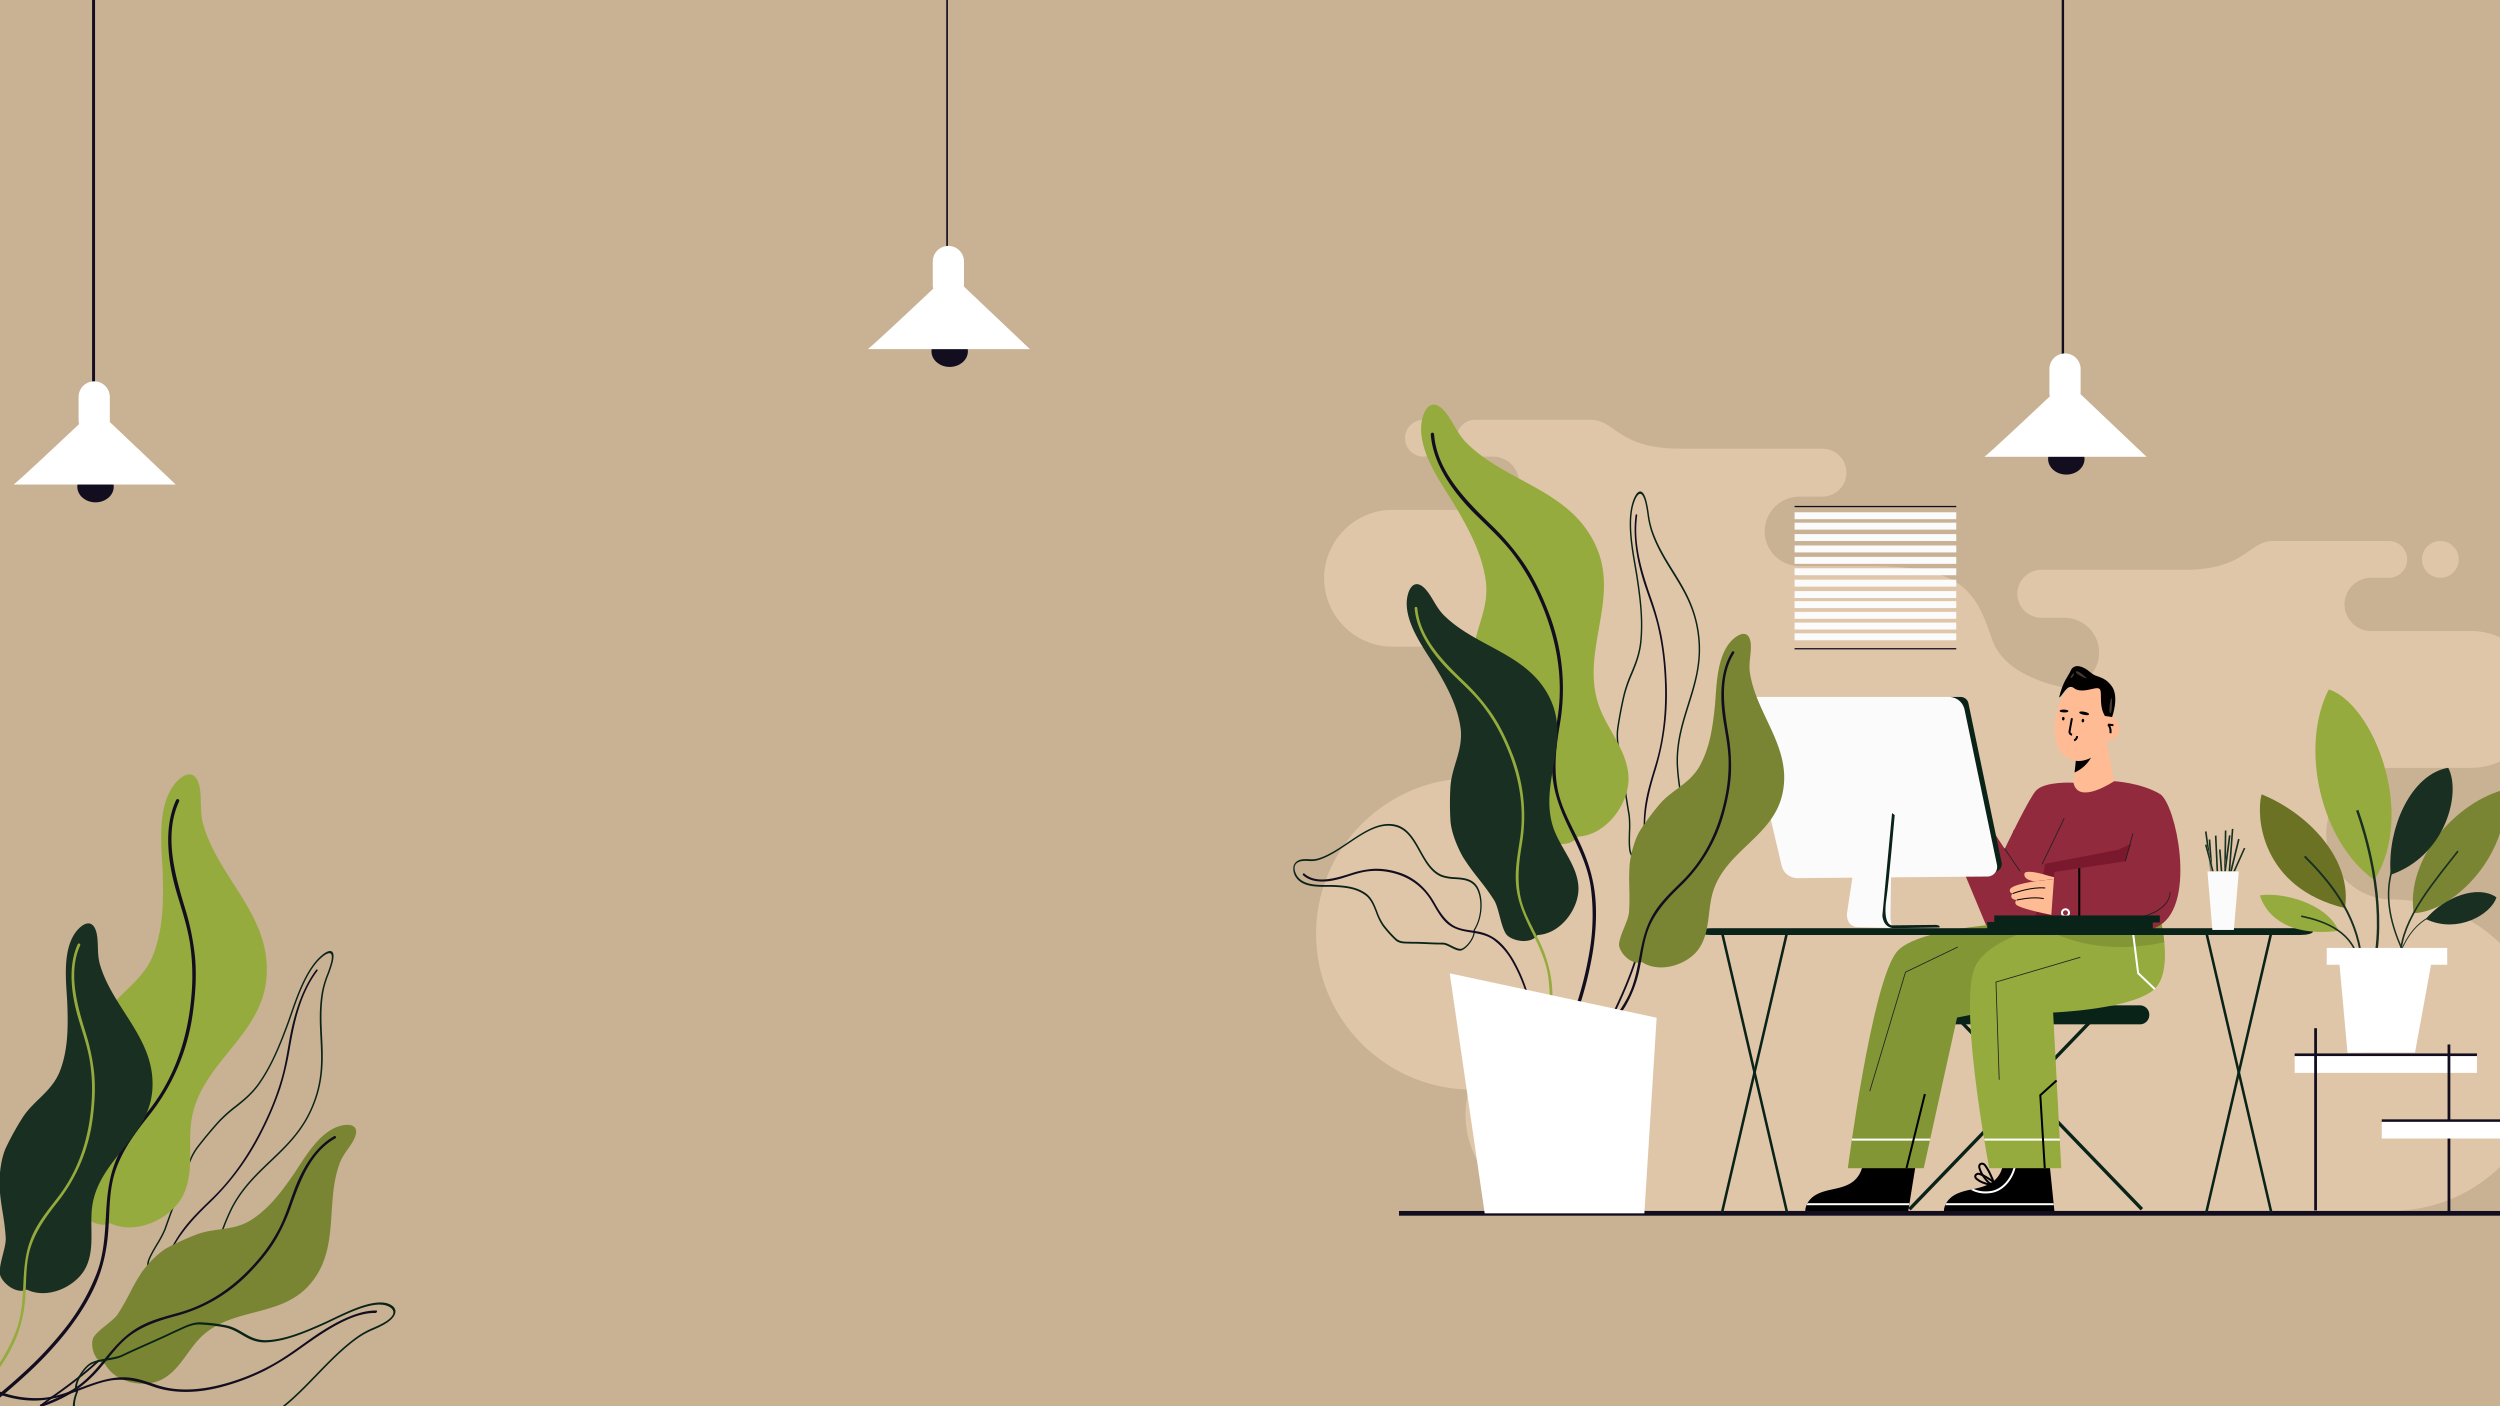 <svg id="Layer_1" data-name="Layer 1" xmlns="http://www.w3.org/2000/svg" xmlns:xlink="http://www.w3.org/1999/xlink" width="1920" height="1080" viewBox="0 0 1920 1080"><rect x="0" y="0" width="1920" height="1080" fill="#333333" stroke="none"/><defs><style>.cls-1{fill:none;}.cls-2{fill:#c9b193;}.cls-3{fill:#e0c6a9;fill-rule:evenodd;}.cls-4{fill:#0a2319;}.cls-5{fill:#ffbb94;}.cls-6{fill:#912a3c;}.cls-7{fill:#f4d06f;}.cls-8{clip-path:url(#clip-path);}.cls-9{fill:#fff;}.cls-10{fill:#839635;}.cls-11{fill:#7a182d;}.cls-12{fill:#5cb7a8;}.cls-13{clip-path:url(#clip-path-2);}.cls-14{fill:#95ab3d;}.cls-15{fill:gray;}.cls-16{fill:#231f20;}.cls-17{fill:#120e20;}.cls-18{fill:#798533;}.cls-19{fill:#182f21;}.cls-20{fill:#6b7224;}.cls-21{fill:#fbfbfb;}.cls-22{fill:#527872;}.cls-23{fill:#ff7543;}.cls-24{fill:#030000;}.cls-25{fill:#443b35;}.cls-26{fill:#082317;}</style><clipPath id="clip-path"><path class="cls-1" d="M1471.732,891.544l-6.309,39.261H1386.44c-.206-5.358,3.252-10.212,7.747-12.917s9.728-3.709,14.818-4.834,10.3-2.522,14.411-5.818a19.859,19.859,0,0,0,7.239-15.082"/></clipPath><clipPath id="clip-path-2"><path class="cls-1" d="M1573.827,891.544l4.033,39.261h-84.93c-.208-5.358,3.346-10.212,7.963-12.917s9.994-3.709,15.222-4.834,10.59-2.522,14.809-5.818a19.656,19.656,0,0,0,7.438-15.082"/></clipPath></defs><title>hero</title><polygon class="cls-2" points="1985.758 1116.719 -31.725 1116.378 -33.614 -15 1983.657 -14.884 1985.758 1116.719"/><path class="cls-3" d="M1274.745,782.211a38.8,38.8,0,0,0,38.69-38.689h0a38.8,38.8,0,0,0-38.69-38.688h-4.6a40.342,40.342,0,0,1-40.224-40.223h0a40.345,40.345,0,0,1,40.224-40.225h89.419s65.394-3.012,77.984-40.378,22.746-56.156,94.64-56.156h53.243a26.77,26.77,0,0,0,26.691-26.692h0a26.772,26.772,0,0,0-26.691-26.693h-17.69a18.475,18.475,0,0,1-18.421-18.419h0a18.475,18.475,0,0,1,18.421-18.421h109.739c47.325,0,49.413-22.133,68.15-22.133h88.961a14.158,14.158,0,0,1,14.116,14.118h0a14.159,14.159,0,0,1-14.116,14.117h-13.558a20.514,20.514,0,0,0-20.454,20.454h0a20.514,20.514,0,0,0,20.454,20.453h76.909a52.7,52.7,0,0,1,52.54,52.543h0a52.7,52.7,0,0,1-52.54,52.54h-60.82a50.687,50.687,0,0,0-50.537,50.537h0a50.684,50.684,0,0,0,50.536,50.534h0c65.735,0,119.519,53.785,119.519,119.523h0c0,65.734-53.784,119.519-119.52,119.519h-637.8a74.025,74.025,0,0,1-73.81-73.811h0a74.025,74.025,0,0,1,73.81-73.809h75.428Zm613.575-352.6a14.119,14.119,0,1,0-14.119,14.117A14.119,14.119,0,0,0,1888.32,429.611Z"/><path class="cls-3" d="M1692.661,689.136h75.428a74.026,74.026,0,0,1,73.81,73.81h0a74.025,74.025,0,0,1-73.81,73.809h-637.8c-65.736,0-119.52-53.784-119.52-119.518h0c0-65.738,53.784-119.524,119.519-119.524h0a50.684,50.684,0,0,0,50.536-50.534h0a50.687,50.687,0,0,0-50.537-50.537h-60.82a52.694,52.694,0,0,1-52.54-52.539h0a52.7,52.7,0,0,1,52.54-52.543h76.909a20.514,20.514,0,0,0,20.454-20.453h0a20.514,20.514,0,0,0-20.454-20.454h-13.558a14.159,14.159,0,0,1-14.116-14.117h0a14.158,14.158,0,0,1,14.116-14.118h88.961c18.737,0,20.825,22.133,68.15,22.133h109.739a18.475,18.475,0,0,1,18.421,18.42v0a18.475,18.475,0,0,1-18.421,18.419h-17.69a26.771,26.771,0,0,0-26.691,26.692h0a26.769,26.769,0,0,0,26.691,26.692h53.243c71.894,0,82.048,18.787,94.64,56.157s77.984,40.378,77.984,40.378h89.418a40.346,40.346,0,0,1,40.225,40.225h0a40.344,40.344,0,0,1-40.225,40.224h-4.6a38.8,38.8,0,0,0-38.69,38.687h0a38.8,38.8,0,0,0,38.69,38.689ZM1093.205,350.653a14.118,14.118,0,1,0-14.119-14.117A14.12,14.12,0,0,0,1093.205,350.653Z"/><path class="cls-4" d="M1650.657,779.407a7.182,7.182,0,0,1-7.074,7.288H1474.594a7.185,7.185,0,0,1-7.079-7.288h0a7.186,7.186,0,0,1,7.079-7.289h168.989a7.183,7.183,0,0,1,7.074,7.289Z"/><polygon class="cls-4" points="1467.397 929.645 1465.566 927.772 1611.492 776.339 1613.323 778.212 1467.397 929.645"/><polygon class="cls-4" points="1644.062 929.645 1645.892 927.772 1499.964 776.339 1498.133 778.212 1644.062 929.645"/><path class="cls-5" d="M1546.623,637.282l-5.348,17.148-32.753-49.8s-29.411-28.071-34.76-26.067,10.739,16.708,10.739,16.708-12.906,10.862-6.724,20.22,10.53,6.352,10.53,6.352l38.762,92.9s6.018,17.544,26.82,15.044,24.816-24.315,22.31-35.349l2-55.138Z"/><polygon points="1485.916 618.862 1478.771 607.333 1479.2 607.068 1486.343 618.597 1485.916 618.862"/><polygon points="1488.856 612.537 1481.212 606.394 1481.521 606.004 1489.169 612.144 1488.856 612.537"/><path d="M1498.158,617.388c-1.915-.023-3.245-.623-3.959-1.785-1.46-2.39.192-6.348.633-7.3l-9.771-6.022.26-.426,10.158,6.261-.1.205c-.023.045-2.238,4.586-.75,7.022.619,1.009,1.808,1.525,3.539,1.548Z"/><path d="M1499.47,603.9c-1.213-.36-11.84-3.624-11.84-6.847a1.017,1.017,0,0,1,.5-.933c2.007-1.179,10.115,3.214,11.032,3.723l-.241.433c-2.426-1.332-9.04-4.609-10.534-3.725a.52.52,0,0,0-.25.5c0,2.415,8.286,5.417,11.476,6.368Z"/><rect x="1553.306" y="650.505" width="0.501" height="42.334" transform="translate(-101.488 1025.946) rotate(-35.463)"/><path class="cls-6" d="M1578.2,639.306l-31.581-2.024-5.348,17.148-25-38.015c-8.088,4.845-16.147,9.747-23.977,14.989l34.775,83.345s6.018,17.544,26.82,15.044,24.816-24.315,22.31-35.349Z"/><rect class="cls-7" x="1553.306" y="650.505" width="0.501" height="42.334" transform="translate(-101.488 1025.946) rotate(-35.463)"/><path d="M1471.732,891.544l-6.309,39.261H1386.44c-.206-5.358,3.252-10.212,7.747-12.917s9.728-3.709,14.818-4.834,10.3-2.522,14.411-5.818a19.859,19.859,0,0,0,7.239-15.082"/><g class="cls-8"><rect class="cls-9" x="1384.936" y="924.06" width="101.739" height="1.55"/></g><path class="cls-10" d="M1607.742,706.521s-131.477-1.19-151.409,24.988c-19.017,24.983-37.182,165.684-37.182,165.684h58.3l25.578-115.709s53.843-9.822,78.829-22.013"/><rect class="cls-9" x="1422.226" y="874.443" width="60.106" height="1.549"/><polygon points="1464.937 897.381 1463.431 897.006 1477.558 840.039 1479.062 840.416 1464.937 897.381"/><polygon class="cls-5" points="1623.603 599.983 1620.565 612.578 1588.735 610.929 1592.43 601.148 1594.869 578.299 1616.714 563.701 1623.603 599.983"/><path d="M1607.665,578.078a26.879,26.879,0,0,1-14.391,15.183l1.521-14.271,6.513-4.382C1603.443,575.767,1605.49,576.916,1607.665,578.078Z"/><path class="cls-6" d="M1623.6,599.983s-27.515,18.641-31.173,1.16c0,0-21.944-1.359-28.784,6.07-5.342,5.8-22,40.41-27.055,51.021,6.155,16.727,12.683,33.317,19.43,49.818l6.631-.409,84.858-31.636,4.041-23.85,7.2-42.473C1643.514,600.894,1623.6,599.983,1623.6,599.983Z"/><path class="cls-11" d="M1653.409,689.091l-42.1,13.262s-10.582,1.3-24.738,4.4c-6.886.161-15.058.442-23.92.892l8.015-44.254,56.09-10.766,10.289-4.856,14.5,4.39-4.041,23.85Z"/><path class="cls-12" d="M1586.572,706.751c-5.786,1.267-12.168,2.833-18.67,4.734a46.1,46.1,0,0,1-5.261-3.776l.011-.066C1571.514,707.193,1579.686,706.912,1586.572,706.751Z"/><path d="M1573.827,891.544l4.033,39.261h-84.93c-.208-5.358,3.346-10.212,7.963-12.917s9.994-3.709,15.222-4.834,10.59-2.522,14.809-5.818a19.656,19.656,0,0,0,7.438-15.082"/><g class="cls-13"><path class="cls-9" d="M1524.914,916.57a22.8,22.8,0,0,1-14.229-4.736l.955-1.219c4.756,3.73,11.03,5.162,17.665,4.024,5.845-1,11.179-5.256,14.642-11.674,3.526-6.559,4.6-15.129,3.287-26.205l1.539-.187c1.355,11.407.221,20.276-3.467,27.125s-9.42,11.388-15.735,12.468A27.934,27.934,0,0,1,1524.914,916.57Z"/><rect class="cls-9" x="1484.884" y="924.06" width="101.741" height="1.55"/></g><path d="M1529.6,910.017c-2.285,0-4.589-3.035-5.852-4.7-.123-.163-.231-.3-.32-.42a22.851,22.851,0,0,1-3.891-7.384h0c-.608-1.956-.131-3.56,1.264-4.265a3.311,3.311,0,0,1,3.071.127,5.47,5.47,0,0,1,1.741,1.775,42.674,42.674,0,0,1,4.156,7.549c.07.159.18.39.311.661,1.032,2.151,1.983,4.363,1.273,5.7a1.776,1.776,0,0,1-1.378.931A2.376,2.376,0,0,1,1529.6,910.017Zm-8.58-12.963a21.371,21.371,0,0,0,3.631,6.886c.093.122.2.268.33.434.894,1.182,3.269,4.308,4.76,4.081.194-.025.226-.085.244-.12.4-.764-.881-3.432-1.3-4.305-.144-.3-.264-.551-.34-.732a41.285,41.285,0,0,0-4-7.271,3.975,3.975,0,0,0-1.242-1.306,1.788,1.788,0,0,0-1.6-.1c-.962.492-.657,1.866-.482,2.434Z"/><path d="M1528.425,910.387a14.84,14.84,0,0,1-4.378-.952c-.154-.052-.3-.1-.408-.132a17.5,17.5,0,0,1-6.1-3.339h0c-1.324-1.13-1.678-2.585-.92-3.814a3.245,3.245,0,0,1,2.38-1.458,4.552,4.552,0,0,1,2.118.4,32.686,32.686,0,0,1,6.335,3.306c.12.082.293.185.505.31,1.674,1.009,3.32,2.105,3.445,3.443a1.726,1.726,0,0,1-.633,1.488A3.436,3.436,0,0,1,1528.425,910.387Zm-9.108-8.157a1.376,1.376,0,0,0-.168.01,1.683,1.683,0,0,0-1.207.725c-.459.743.183,1.458.607,1.817h0a15.869,15.869,0,0,0,5.558,3.041c.119.037.262.083.431.139,1.146.385,4.2,1.407,5.2.522.131-.114.124-.169.124-.19-.061-.673-2.049-1.868-2.7-2.26-.237-.146-.438-.26-.57-.352a30.761,30.761,0,0,0-6.032-3.147A3.511,3.511,0,0,0,1519.317,902.23Z"/><path class="cls-14" d="M1654.74,759.471c-16.181,15.642-77.938,18.145-77.938,18.145l6.25,119.577h-55.326s-24.188-126.622-10.712-154.976c6.965-14.655,29.567-24.5,50.888-30.732a308.317,308.317,0,0,1,43.408-9.132l42.1-13.262,1.331-.416s1.22,3.649,2.7,9.352a171.523,171.523,0,0,1,4.733,25.684C1663.514,737.566,1662.51,751.959,1654.74,759.471Z"/><path class="cls-10" d="M1662.173,723.711c-50.81,10.486-82.451-4.722-94.271-12.226a308.317,308.317,0,0,1,43.408-9.132l42.1-13.262,4.031,8.936A171.523,171.523,0,0,1,1662.173,723.711Z"/><path class="cls-15" d="M1657.44,698.027l-4.031-8.936,1.331-.416S1655.96,692.324,1657.44,698.027Z"/><polygon class="cls-9" points="1654.356 760.175 1641.366 747.794 1636.785 711.75 1659.251 705.77 1659.647 707.271 1638.492 712.897 1642.833 747.049 1655.427 759.056 1654.356 760.175"/><rect class="cls-9" x="1523.957" y="874.443" width="58.024" height="1.549"/><polygon points="1569.605 897.241 1566.155 840.795 1578.925 829.244 1579.966 830.394 1567.748 841.443 1571.152 897.144 1569.605 897.241"/><path class="cls-5" d="M1562.779,676.848c-5.764-.575-8.675-3.09-7.954-6.018.593-2.41,9.29-1.05,16.488,1.212a91.987,91.987,0,0,0,10.595,2.488"/><path class="cls-5" d="M1581.908,674.53l-.869,29.218s-31.455-5.749-33-9.5c-.925-2.251.836-3,.836-3s-3.253-.2-4.014-1.987a2.591,2.591,0,0,1,.833-3s-2.78-.585-2.035-3.093c.816-2.744,9.975-4.867,19.119-6.321"/><path d="M1545.836,686.623l-.278-.723c.141-.053,14.375-5.458,25.236-4.293l-.08.77C1560.028,681.228,1545.976,686.571,1545.836,686.623Z"/><path d="M1548.968,691.619l-.185-.75c.12-.028,12.075-2.925,20.889-1.131l-.156.759C1560.877,688.739,1549.088,691.6,1548.968,691.619Z"/><path class="cls-6" d="M1658.749,609.684c12.466,7.6,28.228,83.748-.03,101-29.859,18.228-83.584-4.166-83.584-4.166l2.676-36.888,54.463-8.191,4.774-13.675"/><path class="cls-5" d="M1622.551,553.9l-.651,1.295-12.066,24.222s-14.192,11.957-26.282-1.027c-6.473-6.976-7.051-23.415-2.572-36.32.136-.376.266-.751.406-1.12.027-.083.064-.162.1-.245.168-.419.329-.833.5-1.238l.062-.159.007-.025c.046-.12.1-.24.153-.362.04-.087.076-.17.113-.249.172-.387.35-.777.539-1.151.148-.327.307-.646.477-.963.074-.141.144-.273.221-.407.139-.274.286-.542.437-.812,2.389-4.227,5.484-7.6,9.244-9.408a14.757,14.757,0,0,1,2.658-.981c.426-.116.854-.2,1.294-.282.349-.06.707-.105,1.064-.13a14.708,14.708,0,0,1,2.9.021c.089,0,.179.015.273.019,8.483.931,13.6,4.929,16.678,9.678,3.816,5.882,4.483,12.958,4.528,16.806v.331c0,.024,0,.043,0,.064v.049c0,.055,0,.1,0,.15l-.006.085.006.1-.011.369c-.015.352-.025.651-.032.909-.015.344-.036.583-.042.7A.539.539,0,0,1,1622.551,553.9Z"/><path d="M1591.3,564.991a2.975,2.975,0,0,1-2.631-3.5l1.814-10.018,1.528.28-1.82,10.012a1.436,1.436,0,0,0,1.266,1.682Z"/><path d="M1598.683,553.342c-.077.767.306,1.43.853,1.485s1.054-.516,1.131-1.283-.3-1.435-.853-1.49S1598.76,552.573,1598.683,553.342Z"/><path d="M1583.619,551.824c-.079.77.3,1.434.85,1.488s1.053-.522,1.132-1.288-.305-1.432-.851-1.487S1583.7,551.059,1583.619,551.824Z"/><path d="M1602.753,547.2a3.973,3.973,0,0,1,1.153.585.907.907,0,0,1,.438.875c-.146.475-.961.592-1.675.579a12.8,12.8,0,0,1-4.576-.968c-.51-.21-1.051-.5-1.179-.888-.3-.9,1.331-1.009,1.987-.981A12.848,12.848,0,0,1,1602.753,547.2Z"/><path d="M1586.963,545.187a3.383,3.383,0,0,1,1.063.349.785.785,0,0,1,.476.723c-.073.449-.772.685-1.395.78a10.676,10.676,0,0,1-4.083-.171c-.467-.111-.973-.294-1.126-.623-.353-.769,1.053-1.109,1.628-1.186A10.783,10.783,0,0,1,1586.963,545.187Z"/><path d="M1593.075,569.3l-.411-1.5a2.42,2.42,0,0,0,1.7-2.438l1.547-.125A3.987,3.987,0,0,1,1593.075,569.3Z"/><path class="cls-5" d="M1616.708,553.03a5.057,5.057,0,0,1,4.8-1.732,7.14,7.14,0,0,1,4.4,2.857,8.978,8.978,0,0,1-11.656,13.162"/><path d="M1621.564,563.225l-1.529-.265a7.742,7.742,0,0,0-1.511-6.012l.7-1.248,3.957.5-.191,1.538-2.324-.3A9.288,9.288,0,0,1,1621.564,563.225Z"/><rect x="1596.103" y="666.763" width="1.553" height="46.703"/><path class="cls-9" d="M1586.289,704.469a3.452,3.452,0,1,1,3.452-3.451A3.456,3.456,0,0,1,1586.289,704.469Zm0-5.358a1.9,1.9,0,1,0,1.9,1.907A1.908,1.908,0,0,0,1586.289,699.111Z"/><polygon class="cls-16" points="1551.176 669.311 1539.148 651.775 1539.671 651.415 1551.701 668.955 1551.176 669.311"/><polygon class="cls-16" points="1568.598 663.896 1568.026 663.622 1585.052 628.284 1585.627 628.559 1568.598 663.896"/><polygon class="cls-16" points="1632.581 661.525 1631.968 661.357 1637.764 639.986 1638.379 640.149 1632.581 661.525"/><path class="cls-16" d="M1608.032,709.438c-.133,0-.23,0-.292,0l0-.633h.063c2.2,0,57.924-.28,58.535-23.716l.633.016C1666.358,708.874,1613.005,709.438,1608.032,709.438Z"/><polygon class="cls-16" points="1535.072 829.254 1532.583 753.978 1597.58 734.848 1597.76 735.461 1533.231 754.449 1535.706 829.231 1535.072 829.254"/><polygon class="cls-16" points="1436.289 838.124 1435.681 837.94 1463.168 746.365 1503.464 726.998 1503.737 727.569 1463.695 746.814 1436.289 838.124"/><rect class="cls-17" x="726.726" y="-32" width="1.274" height="258.4"/><path class="cls-17" d="M743.343,269.81c0,6.623-6.265,11.991-13.989,11.991s-13.989-5.368-13.989-11.991,6.262-11.99,13.989-11.99S743.343,263.188,743.343,269.81Z"/><path class="cls-9" d="M790.972,268.144,740.228,220c.036-.385.117-.757.117-1.152V200.865a11.991,11.991,0,1,0-23.982,0v17.986a11.807,11.807,0,0,0,.378,2.828c-9.651,9.1-46.861,44.15-50.338,46.465Z"/><rect class="cls-17" x="1583.386" y="-15" width="1.832" height="324.079"/><ellipse class="cls-17" cx="1586.925" cy="352.49" rx="13.989" ry="11.991"/><path class="cls-9" d="M1648.544,350.825,1597.8,302.683c.037-.385.117-.757.117-1.153V283.545a11.99,11.99,0,1,0-23.979,0V301.53a11.881,11.881,0,0,0,.376,2.83c-9.652,9.1-46.861,44.149-50.338,46.465Z"/><rect class="cls-17" x="1074.428" y="930.017" width="891.125" height="3.63"/><rect class="cls-17" x="1762.317" y="809.032" width="139.988" height="2.134"/><rect class="cls-9" x="1762.317" y="811.166" width="139.988" height="12.806"/><rect class="cls-17" x="1777.301" y="789.657" width="2.135" height="139.988"/><rect class="cls-17" x="1879.729" y="802.153" width="2.133" height="128.808"/><rect class="cls-17" x="1829.194" y="859.651" width="139.988" height="2.134"/><rect class="cls-9" x="1829.194" y="861.577" width="139.988" height="12.806"/><path class="cls-4" d="M1776.337,715.471c0,1.434-4.351,2.6-9.722,2.6h-452.6c-5.371,0-9.724-1.164-9.724-2.6h0c0-1.436,4.353-2.6,9.724-2.6h452.6c5.371,0,9.722,1.163,9.722,2.6Z"/><polygon class="cls-4" points="1323.393 931.771 1321.493 931.216 1371.566 715.471 1373.466 716.026 1323.393 931.771"/><polygon class="cls-4" points="1371.566 931.771 1373.466 931.216 1323.393 715.471 1321.493 716.026 1371.566 931.771"/><polygon class="cls-4" points="1695.305 931.771 1693.406 931.216 1743.481 715.471 1745.38 716.026 1695.305 931.771"/><polygon class="cls-4" points="1743.479 931.771 1745.379 931.216 1695.305 715.471 1693.406 716.026 1743.479 931.771"/><rect class="cls-4" x="1526.158" y="708.052" width="127.166" height="5.398"/><rect class="cls-4" x="1531.585" y="703.071" width="127.164" height="5.398"/><path class="cls-18" d="M1853.654,701.229c-5.921-42.277,32.975-85.823,71.024-95.123C1927.216,661.913,1879.861,701.229,1853.654,701.229Z"/><path class="cls-19" d="M1836.042,671.79c-3.022-36.291,16.048-77.462,44.2-82.118C1890.478,609.209,1878.144,657.364,1836.042,671.79Z"/><path class="cls-14" d="M1788.48,529.515c33.2,10.186,67.833,93.935,35.046,146.374C1782.065,646.461,1765.848,573.652,1788.48,529.515Z"/><path class="cls-20" d="M1736.9,610.029c37.327,15.174,69.792,51.284,64.026,87.392C1736.3,681.945,1732.354,626.722,1736.9,610.029Z"/><path class="cls-14" d="M1735.62,687.633c16.983-2.651,51.356,5.9,60.447,27.278C1753.065,720.069,1739.059,699.427,1735.62,687.633Z"/><path class="cls-19" d="M1844.346,744.8c-7.462-27.841,17.52-59.441,37.593-84.838,1.813-2.289,3.577-4.522,5.269-6.689l1.01.79c-1.69,2.166-3.457,4.4-5.275,6.7-19.891,25.168-44.652,56.487-37.359,83.706Z"/><path class="cls-19" d="M1847.62,736.26c-27.549-54.269-7.508-80.7,5.754-98.183,1.653-2.184,3.219-4.246,4.522-6.162l.957.655c-1.317,1.936-2.893,4.014-4.557,6.209-13.084,17.256-32.856,43.333-5.639,96.95Z"/><path class="cls-19" d="M1863.006,705.813c14.218-17,40.091-26.67,54.27-16.64C1913.344,702.012,1887.406,717.587,1863.006,705.813Z"/><path class="cls-19" d="M1840.436,738.672c11.294-35.277,31.275-38.146,44.5-40.041,1.646-.237,3.207-.459,4.593-.731l.134.691c-1.4.276-2.967.5-4.629.739-13.044,1.876-32.763,4.7-43.922,39.561Z"/><path class="cls-19" d="M1824.451,739.835l-1.847-.371c9.549-47.537-7.637-101.443-13.131-116.832l1.772-.633C1816.782,637.507,1834.1,691.824,1824.451,739.835Z"/><path class="cls-19" d="M1812.922,736.653c-3.926-34.74-24.183-59.154-43.474-78.448l1.064-1.065c19.486,19.476,39.937,44.138,43.914,79.341Z"/><path class="cls-19" d="M1811.421,742.494c-2.747-26.477-26.562-34.531-44.241-38.291l.257-1.2c18.049,3.834,42.374,12.091,45.2,39.363Z"/><polygon class="cls-9" points="1879.47 728.006 1786.947 728.006 1786.947 740.909 1796.748 740.909 1802.895 808.502 1807.58 808.502 1818.35 808.345 1823.035 808.345 1825.222 808.345 1845.358 808.345 1850.043 808.345 1854.726 808.345 1867.047 740.909 1879.47 740.909 1879.47 728.006"/><path class="cls-4" d="M1494.711,539.9a3.634,3.634,0,0,1,3.7-4.636H1506a6.119,6.119,0,0,1,5.723,4.656l25.529,122.646a5.871,5.871,0,0,1-3.462,6.411l-4.474,3.535c-2.484.816-4.84-1.8-5.421-4.348Z"/><path class="cls-21" d="M1340.044,544.518c-1.2-5.091,2.1-9.256,7.334-9.256H1497.22a12.246,12.246,0,0,1,11.455,9.309l24.907,119.209a7.51,7.51,0,0,1-7.562,9.392l-145.932,1.236a12.493,12.493,0,0,1-11.685-9.176Z"/><path class="cls-21" d="M1453.086,624.447h-22.959l-11.615,76.831c0,.032-1.147,9.166,7.01,10.721h0l27.562.675-1.258-7.5Z"/><path class="cls-4" d="M1453.086,624.447l-7.443,78.837s.419,9.436,9.121,9.542l34.808-.529s.914-1.757-2.975-1.992l-33.511.353s-7.443.421-4.255-20.935c1.886-12.642,6.318-63.757,6.318-63.757Z"/><polygon class="cls-22" points="1697.715 664.91 1696.223 659.591 1697.54 669.275 1698.012 669.275 1697.715 664.91"/><polygon class="cls-19" points="1697.086 656.113 1694.665 638.494 1693.406 638.631 1694.887 649.425 1697.232 658.038 1697.086 656.113"/><polygon class="cls-19" points="1702.281 641.642 1701.015 641.84 1702.296 669.275 1703.565 669.275 1702.281 641.642"/><polygon class="cls-19" points="1714.044 669.275 1720.032 644.594 1718.788 644.212 1712.837 668.691 1712.808 669.275 1714.044 669.275"/><polygon class="cls-19" points="1709.572 658.634 1709.894 637.729 1708.625 637.934 1708.146 669.275 1708.219 669.275 1709.572 658.634"/><polygon class="cls-19" points="1698.97 664.451 1697.521 644.707 1696.252 644.783 1697.086 656.113 1697.232 658.038 1698.97 664.451"/><polygon class="cls-23" points="1697.715 665.205 1698.012 669.275 1698.817 669.275 1697.715 665.205"/><polygon class="cls-19" points="1724.441 651.434 1723.264 651.157 1715.104 669.275 1716.477 669.275 1724.441 651.434"/><polygon class="cls-19" points="1709.496 669.275 1713.063 641.731 1711.801 641.457 1709.572 658.706 1708.219 669.275 1709.496 669.275"/><polygon class="cls-19" points="1705.449 652.304 1704.188 652.533 1705.52 669.275 1706.793 669.275 1705.449 652.304"/><polygon class="cls-19" points="1712.808 669.275 1712.837 668.623 1715.284 636.505 1714.021 636.646 1711.537 669.275 1712.808 669.275"/><polygon class="cls-19" points="1698.817 669.275 1700.126 669.275 1698.97 664.746 1697.232 658.182 1694.887 649.498 1694.65 648.584 1693.417 648.829 1696.223 659.161 1697.715 664.914 1698.817 669.275"/><polygon class="cls-21" points="1715.104 669.275 1714.044 669.275 1712.808 669.275 1711.537 669.275 1709.496 669.275 1708.219 669.275 1708.146 669.275 1706.793 669.275 1705.52 669.275 1703.565 669.275 1702.296 669.275 1700.126 669.275 1698.817 669.275 1698.012 669.275 1697.54 669.275 1695.305 669.275 1699.106 714.196 1715.606 714.196 1719.407 669.275 1716.477 669.275 1715.104 669.275"/><path class="cls-4" d="M1275.43,661.011a11.636,11.636,0,0,1-9.392.8,6.12,6.12,0,0,1-1.906,1.528l0,0c-4.711,2.348-11.294-3.412-12.769-9.423-.769-4.1-.619-9.63-.473-14.976a82.485,82.485,0,0,0-.221-12.453c-1.415-8.171-2.46-15.129-3.47-21.856s-2.049-13.659-3.467-21.841c-.242-1.674-.5-3.253-.754-4.8-1.044-6.389-2.03-12.425-.964-19.529,1.251-8.332,2.983-17.359,4.876-25.415a110.379,110.379,0,0,1,5.733-16.308c2.912-7.014,5.662-13.638,6.843-22.86,1.935-17.475-.228-34.03-3.029-52.307-.327-1.987-.689-4.07-1.062-6.223-2.537-14.633-5.693-32.842-2.29-47.15,1.459-5.65,3.46-9.456,5.5-10.47,1.346-.671,3.907-.645,5.939,7.088a95.046,95.046,0,0,1,1.738,9.366,73.027,73.027,0,0,0,2.687,12.655c4.044,12.038,10.144,21.861,16.044,31.363,9.322,15.016,18.961,30.542,20.539,54.994,1.142,18.171-3.667,33.5-8.317,48.326-4.351,13.874-8.852,28.223-8.481,44.915a163.4,163.4,0,0,0,1.85,18.165c1.347,9.649,2.741,19.624,1.225,29.709C1290.065,645.925,1283.177,657.151,1275.43,661.011Zm-9.665-1.165.27.106a10.884,10.884,0,0,0,9.06-.667c7.392-3.684,13.958-14.365,15.611-25.4,1.454-9.675.149-19.008-1.231-28.891a165.327,165.327,0,0,1-1.875-18.489c-.381-17.163,4.184-31.72,8.6-45.8,4.788-15.267,9.311-29.685,8.2-47.326-1.538-23.812-10.61-38.429-20.215-53.9-5.959-9.592-12.117-19.513-16.238-31.776a75.242,75.242,0,0,1-2.791-13.094,91.6,91.6,0,0,0-1.683-9.093c-.883-3.36-2.392-7.141-4.563-6.059-1.689.841-3.476,4.359-4.781,9.41-3.264,13.728-.165,31.621,2.329,46,.375,2.159.738,4.253,1.068,6.26,2.731,17.817,5.017,35.271,3.045,53.1-1.229,9.594-4.169,16.675-7.013,23.524a108.282,108.282,0,0,0-5.62,15.955c-1.874,7.975-3.592,16.923-4.831,25.185-1,6.665-.092,12.217.959,18.649.255,1.563.516,3.161.755,4.815,1.415,8.169,2.461,15.128,3.471,21.857s2.049,13.661,3.466,21.836a83.891,83.891,0,0,1,.255,12.978c-.144,5.2-.288,10.568.411,14.306,1.268,5.157,7.243,10.343,11.37,8.29h0a5.147,5.147,0,0,0,1.75-1.489Z"/><path class="cls-17" d="M1257.358,396.2c-3.08,22.161,4.284,44.559,10.767,63.255a214.85,214.85,0,0,1,8.033,28.994,239.262,239.262,0,0,1,3.788,34.473,199.2,199.2,0,0,1-8.279,67.983c-3.652,11.774-6.912,23.578-7.947,36.754-1,12.69,1.064,25.484,2.172,37.987a158.828,158.828,0,0,1-.317,33.947,199.688,199.688,0,0,1-7.115,32.634,279.945,279.945,0,0,1-11.51,30.984c-1.948,4.5-3.986,8.914-6.058,13.278-2.346,4.948-5,9.867-6.891,15.3-.4,1.163-1.531.163-1.125-1a115.345,115.345,0,0,1,5.442-12.314q3.87-7.992,7.506-16.275a284.461,284.461,0,0,0,11.916-32.333,193.968,193.968,0,0,0,7.233-36.622c1.227-12.569-.1-25.294-1.343-37.725-1.209-12.108-1.979-23.542-.4-35.665,1.59-12.169,5.284-22.927,8.541-34.056,6.718-22.948,8.242-48.268,6.212-73.207a206.952,206.952,0,0,0-4.969-32.207c-2.5-10.244-6.023-19.556-9.29-29.179-5.488-16.162-10.2-36.929-7.622-55.495.18-1.3,1.43-.817,1.252.483Z"/><path class="cls-14" d="M1211.945,642.524c22.473-1.254,39.825-26.456,38.724-46.2-1.138-20.432-16.348-35.975-22.857-54.737-13.892-40.889,15.343-80.085-1.233-120.145-18.921-45.39-69.045-50.111-100.145-81.164-7.228-7.109-10.483-16.491-16.346-23.677-10.256-12.406-17.25-3.138-18.573,9.912-1.549,21.261,14.723,43.578,25.243,60.75,11.313,19.18,21.946,38.392,24.558,60.786,1.823,20.39-8.314,34.618-9.973,53.833a271.464,271.464,0,0,0-.223,32.8c.606,10.893,6.472,18.081,11.769,27.349,11.239,17.815,17.559,30.1,28.8,47.913,4.539,7.945,5.783,24.1,11,32,5.148,6.542,22.944,9.808,29.256.579"/><path class="cls-17" d="M1101.381,333.478c2.036,28.049,24.031,50.41,43.033,68.883a195.1,195.1,0,0,1,25.62,29.8c8.1,11.9,14.33,25.331,19.488,38.729a160.864,160.864,0,0,1,8.473,85.381c-2.75,16.058-4.752,31.923-2.028,48.141,2.625,15.628,11.106,29.625,17.672,43.829,6.019,13,10.122,26.159,11.494,40.449,1.369,14.249.3,28.677-1.911,42.781a281.227,281.227,0,0,1-10.864,43.338c-2.1,6.456-4.409,12.854-6.8,19.212-2.7,7.213-6,14.566-7.66,22.093a1.279,1.279,0,0,1-2.5-.538c1.328-6.031,3.755-11.969,5.971-17.716,3.01-7.8,5.862-15.654,8.485-23.6a284.369,284.369,0,0,0,11.153-45.173,163.744,163.744,0,0,0,.719-47.576c-2.147-15.616-9.209-29.951-16-43.987-6.615-13.669-12.158-26.8-13.466-42.088-1.306-15.34,1.89-30.209,4.123-45.278,4.608-31.062-1.517-61.972-14.266-90.4a168.958,168.958,0,0,0-20.935-35.365c-8.4-10.725-18.428-19.759-28.074-29.305-16.207-16.034-32.577-37.978-34.282-61.476a1.279,1.279,0,0,1,2.553-.142Z"/><path class="cls-19" d="M1180.742,718.123c18.4-.9,32.484-21.237,31.479-37.248-1.038-16.565-13.579-29.243-19.014-44.478-11.6-33.221,12.149-64.836-1.638-97.392-15.741-36.889-56.829-40.977-82.471-66.308-5.96-5.8-8.674-13.421-13.518-19.281-8.463-10.105-14.148-2.629-15.164,7.943-1.154,17.221,12.29,35.394,21,49.37,9.369,15.6,18.182,31.234,20.441,49.4,1.6,16.536-6.632,28.011-7.891,43.583a218.3,218.3,0,0,0-.013,26.583c.556,8.828,5.4,20.7,9.793,28.236,9.3,14.5,14.537,18.479,23.837,32.975,3.757,6.462,4.865,19.566,9.181,26,4.254,5.331,18.851,8.068,23.978.622"/><path class="cls-14" d="M1189.53,780.937a128.537,128.537,0,0,0-.572-31.158c-1.839-12.668-7.7-24.328-13.34-35.737-5.492-11.11-10.1-21.783-11.245-34.193-1.158-12.43,1.384-24.472,3.134-36.665,3.611-25.162-1.57-50.238-12.163-73.353a139.422,139.422,0,0,0-17.331-28.77c-6.944-8.737-15.209-16.113-23.16-23.9-13.359-13.084-26.889-30.95-28.407-50.008-.108-1.332,1.984-1.435,2.091-.1,1.815,22.749,19.953,40.987,35.619,56.057A161.95,161.95,0,0,1,1145.3,547.4c6.7,9.687,11.874,20.606,16.174,31.5a129.6,129.6,0,0,1,7.387,69.248c-2.17,13-3.728,25.846-1.41,39,2.232,12.684,9.256,24.068,14.709,35.619a100.143,100.143,0,0,1,9.632,32.843,125.8,125.8,0,0,1-.19,25.57C1190.909,781.1,1190.217,781.012,1189.53,780.937Z"/><path class="cls-18" d="M1260.935,738.851c14.215,9.279,36.019,1.711,44.173-10.781,8.438-12.923,6.14-29.166,10.559-43.473,9.83-31.061,45.108-41.818,52.932-73.569,8.78-36.038-19.572-61.3-24.6-94.064-1.216-7.552,1-14.706.645-21.7-.688-12.115-9.082-9.61-15.719-2.269-10.436,12.228-10.518,33.059-11.8,48.2-1.693,16.709-3.817,33.138-12.232,47.915-8,13.2-20.517,17.319-30.114,28.259A205.38,205.38,0,0,0,1259.99,637.2c-4.494,6.891-7.48,18.367-8.4,26.368-1.127,15.846.56,21.648-.567,37.494-.794,6.853-7.253,17.231-7.615,24.366.208,6.277,9.566,16.21,17.529,13.424"/><path class="cls-17" d="M1232.557,790.48a120.845,120.845,0,0,0,16.9-23.563c5.674-10.448,7.789-22.318,9.929-33.882,2.084-11.26,4.582-21.716,10.63-31.6,6.05-9.9,14.64-17.515,22.724-25.669,16.682-16.826,26.763-38.34,31.721-61.317a127.907,127.907,0,0,0,3.08-30.841c-.318-10.272-2.377-20.245-3.975-30.353-2.682-16.985-2.832-37.633,6.632-52.676.661-1.053,2.278,0,1.617,1.053-11.3,17.958-7.918,41.374-4.621,61.089a147.306,147.306,0,0,1,2.252,29.556c-.39,10.851-2.607,21.8-5.458,32.248a121.363,121.363,0,0,1-33,55.673c-8.846,8.529-17.15,17.274-22.74,28.347-5.388,10.673-6.482,22.964-8.84,34.532a93,93,0,0,1-11.083,29.717,118.24,118.24,0,0,1-14.36,18.98C1233.5,791.345,1233.029,790.906,1232.557,790.48Z"/><path class="cls-4" d="M1137.105,703.081a35.386,35.386,0,0,1-4.332,11.274,10.66,10.66,0,0,1-.227,2.565v0c-1.246,6.048-7.3,12.67-10.914,13.2-2.344.08-4.91-1.219-7.388-2.476-2.2-1.11-4.265-2.158-6.059-2.263-4.612.018-8.46-.157-12.18-.326s-7.552-.343-12.17-.326c-.922-.052-1.805-.067-2.672-.081-3.576-.059-6.952-.117-9.81-2.817a88.429,88.429,0,0,1-9.688-10.922,45.428,45.428,0,0,1-4.907-10.09c-1.888-4.866-3.67-9.461-7.479-12.729-7.374-5.83-16.366-6.628-26.5-7.019-1.114-.015-2.291-.01-3.506,0-8.262.036-18.542.078-23.665-6.849a11.613,11.613,0,0,1-2.241-8.625c.356-1.728,1.656-4.753,6.37-5.591a25.448,25.448,0,0,1,5.344-.156,20.817,20.817,0,0,0,7.393-.613c7.778-2.344,15.534-7.572,23.034-12.623,11.852-7.986,24.108-16.243,36.577-13.152,9.251,2.33,14.156,11.128,18.9,19.636,4.44,7.96,9.032,16.2,17.189,19.139a37.1,37.1,0,0,0,9.6,1.493c5.285.362,10.749.734,14.8,4.572C1137.252,682.708,1139.154,693.133,1137.105,703.081Zm-5.408,11.2.185-.3a33.088,33.088,0,0,0,4.231-10.854c1.954-9.492.151-19.425-4.286-23.617-3.891-3.68-9-4.03-14.415-4.4a37.49,37.49,0,0,1-9.771-1.531c-8.387-3.027-13.046-11.38-17.551-19.459-4.884-8.76-9.5-17.033-18.479-19.3-12.143-3.009-23.68,4.762-35.894,12.99-7.573,5.105-15.4,10.379-23.329,12.767a21.359,21.359,0,0,1-7.653.649,24.352,24.352,0,0,0-5.189.149c-2.047.362-4.611,1.382-5.184,4.169-.447,2.169.335,5,2.092,7.565,4.916,6.643,15.017,6.605,23.133,6.57,1.219-.007,2.4-.012,3.526,0,9.88.38,19.363,1.214,26.885,7.16,3.965,3.4,5.869,8.312,7.711,13.067a44.767,44.767,0,0,0,4.8,9.883,87.2,87.2,0,0,0,9.6,10.82c2.68,2.533,5.787,2.586,9.386,2.646.875.015,1.77.03,2.681.083,4.612-.018,8.459.155,12.18.325s7.552.344,12.167.325c1.948.114,4.075,1.19,6.326,2.33,2.41,1.222,4.9,2.482,7.038,2.413,3.1-.454,8.576-6.471,9.669-11.772h0a8.519,8.519,0,0,0,.168-2.374Z"/><path class="cls-17" d="M1001.573,670.781c9.036,8.136,23.431,3.964,35.614.083a72.085,72.085,0,0,1,17.881-3.626,55.01,55.01,0,0,1,18.364,2.508c11.81,3.457,21.5,11.534,28.306,23.574,3.788,6.708,7.789,12.958,13.56,16.853,5.559,3.755,12.7,3.907,19.232,5.131a33.755,33.755,0,0,1,16.05,7.257c4.711,3.957,8.61,9.251,12.012,15.033a121.391,121.391,0,0,1,9.015,19.9c1.172,3.217,2.254,6.521,3.3,9.858,1.184,3.778,2.2,7.917,3.847,11.255.353.712-.691,1.844-1.042,1.128a59.958,59.958,0,0,1-3.147-8.933c-1.249-4.134-2.571-8.2-4-12.181a122.139,122.139,0,0,0-9.455-20.653,53.326,53.326,0,0,0-13.854-15.981c-5.386-4-12.131-5.006-18.69-6.058-6.39-1.025-12.236-2.43-17.231-6.761-5.012-4.348-8.295-10.9-11.972-17.009-7.585-12.6-18.912-19.535-31.84-22.19a51.649,51.649,0,0,0-17.875-.65c-6.145.877-12.364,3.162-18.6,5.077-10.473,3.215-22.758,4.583-30.327-2.234-.532-.477.327-1.857.858-1.381Z"/><polygon class="cls-9" points="1113.388 747.528 1272.297 781.632 1262.864 931.832 1140.236 931.832 1113.388 747.528"/><rect class="cls-21" x="1378.238" y="393.412" width="124.172" height="5.335"/><rect class="cls-21" x="1378.238" y="401.418" width="124.172" height="5.334"/><rect class="cls-21" x="1378.238" y="410.173" width="124.172" height="5.335"/><rect class="cls-21" x="1378.238" y="418.929" width="124.172" height="5.336"/><rect class="cls-21" x="1378.238" y="427.685" width="124.172" height="5.336"/><rect class="cls-21" x="1378.238" y="436.44" width="124.172" height="5.336"/><rect class="cls-21" x="1378.238" y="445.196" width="124.172" height="5.335"/><rect class="cls-21" x="1378.238" y="453.952" width="124.172" height="5.335"/><rect class="cls-21" x="1378.238" y="461.66" width="124.172" height="5.335"/><rect class="cls-21" x="1378.238" y="469.904" width="124.172" height="5.334"/><rect class="cls-21" x="1378.238" y="478.147" width="124.172" height="5.335"/><rect class="cls-21" x="1378.238" y="486.391" width="124.172" height="5.335"/><rect class="cls-17" x="1378.238" y="388.528" width="124.172" height="0.981"/><rect class="cls-17" x="1378.238" y="497.758" width="124.172" height="0.981"/><path class="cls-24" d="M1592.854,528.491c-5.3-4.172-8.685,6.213-11.468,7.178,2.89-12.511,7.45-17.023,8.715-20.2,2.642-6.691,10.166-3.72,15.308.893s9.837,2.145,16.18,10.3c6.362,8.144.5,24.048.5,24.048l-5.483-.844s-2.724-3.538-3.02-11.068.441-10.136-2.881-10.3S1598.149,532.678,1592.854,528.491Z"/><path class="cls-25" d="M1602.249,520.42s-6.571-6.229-7.91-4.63S1605.092,522.857,1602.249,520.42Z"/><path class="cls-25" d="M1590.925,518.821s1.642-2.457,1.925-1.556-1.8,4.012-2.358,3.409S1590.925,518.821,1590.925,518.821Z"/><path class="cls-25" d="M1622.007,537.318c.008.161.255,11.144-1.446,10.337S1621.532,531.675,1622.007,537.318Z"/><path class="cls-4" d="M131.029,986.315a11.626,11.626,0,0,1-8.6-3.85,6.142,6.142,0,0,1-2.409.413h0c-5.259-.231-8.224-8.459-6.6-14.432,1.314-3.959,4.127-8.723,6.846-13.328a82.478,82.478,0,0,0,5.843-11c2.724-7.833,5.183-14.425,7.56-20.8s4.83-12.94,7.556-20.783c.6-1.582,1.141-3.088,1.668-4.565,2.184-6.094,4.248-11.852,8.624-17.548,5.134-6.681,11.024-13.737,16.585-19.865a110.227,110.227,0,0,1,12.921-11.485c5.946-4.723,11.563-9.184,17.067-16.677,10.163-14.347,16.3-29.874,22.706-47.218.678-1.9,1.371-3.894,2.088-5.958,4.875-14.028,10.942-31.484,20.855-42.349,4.014-4.235,7.61-6.594,9.882-6.494,1.5.065,3.73,1.331,1.759,9.079a94.873,94.873,0,0,1-3.021,9.034,73.071,73.071,0,0,0-3.784,12.372c-2.3,12.489-1.725,24.037-1.171,35.208.873,17.653,1.778,35.906-8.7,58.057-7.809,16.447-19.446,27.522-30.7,38.236-10.532,10.026-21.424,20.394-29.192,35.174a163.256,163.256,0,0,0-7.187,16.785c-3.5,9.091-7.115,18.492-13.331,26.578C151.143,980.216,139.676,986.7,131.029,986.315Zm-7.888-5.7.185.223a10.878,10.878,0,0,0,8.248,3.808c8.251.362,19.171-5.8,25.965-14.644,5.961-7.757,9.344-16.552,12.928-25.866a165.3,165.3,0,0,1,7.323-17.08c7.987-15.2,19.037-25.716,29.724-35.888,11.589-11.032,22.535-21.45,30.116-37.417,10.2-21.572,9.35-38.755,8.449-56.944-.561-11.278-1.138-22.941,1.2-35.665a75.218,75.218,0,0,1,3.906-12.805,92.009,92.009,0,0,0,2.936-8.769c.856-3.367,1.369-7.405-1.053-7.512-1.886-.083-5.154,2.128-8.744,5.913-9.51,10.424-15.474,27.577-20.261,41.359-.719,2.07-1.416,4.078-2.1,5.993-6.248,16.907-12.71,33.282-23.075,47.916-5.726,7.795-11.73,12.564-17.538,17.176a108.262,108.262,0,0,0-12.65,11.23c-5.5,6.067-11.345,13.06-16.434,19.686-4.1,5.345-6,10.641-8.2,16.776-.535,1.49-1.081,3.015-1.674,4.577-2.722,7.832-5.181,14.426-7.56,20.8s-4.829,12.941-7.554,20.778a83.876,83.876,0,0,1-6.068,11.475c-2.645,4.475-5.375,9.1-6.576,12.712-1.391,5.125,1.321,12.557,5.926,12.762h0a5.126,5.126,0,0,0,2.252-.454Z"/><path class="cls-17" d="M243.6,745.94c-13.437,17.89-17.853,41.05-21.247,60.546a214.884,214.884,0,0,1-7.029,29.253,239.272,239.272,0,0,1-13.4,31.987,199.236,199.236,0,0,1-40.2,55.448c-8.9,8.528-17.476,17.271-24.769,28.294-7.025,10.615-11.423,22.805-16.515,34.277a158.749,158.749,0,0,1-16.733,29.538,199.667,199.667,0,0,1-22.043,25.094A279.956,279.956,0,0,1,56.576,1061.9c-3.887,3-7.807,5.865-11.735,8.677-4.451,3.19-9.157,6.2-13.446,10.045-.917.822-1.419-.6-.5-1.419a115.549,115.549,0,0,1,10.73-8.132c4.839-3.41,9.659-6.925,14.455-10.6a284.385,284.385,0,0,0,26.1-22.5,193.992,193.992,0,0,0,24.08-28.524c7.166-10.4,12.171-22.173,17.113-33.647,4.812-11.176,9.681-21.55,16.942-31.386,7.29-9.873,15.736-17.491,23.98-25.646,17-16.815,30.608-38.222,40.922-61.019a206.974,206.974,0,0,0,11.267-30.578c2.782-10.17,4.212-20.025,6.019-30.025,3.035-16.8,8.98-37.246,20.237-52.233.788-1.05,1.647-.022.86,1.029Z"/><path class="cls-14" d="M84.465,939.371c20.264,9.8,47.658-3.834,56.267-21.638,8.908-18.422,3.14-39.39,6.543-58.955,7.671-42.5,52.242-62.608,57.163-105.682,5.455-48.873-36.1-77.3-48.244-119.537-2.877-9.721-1.175-19.5-2.819-28.632-2.957-15.822-13.567-11.107-21.05-.334-11.662,17.845-8.248,45.252-7.371,65.371.6,22.26.583,44.218-7.988,65.071-8.29,18.717-24.054,26.248-34.819,42.249a271.535,271.535,0,0,0-16.1,28.58c-4.75,9.821-3.1,18.952-2.964,29.626,1.194,21.03.767,34.837,1.961,55.866.118,9.15-6.624,23.881-5.891,33.326,1.331,8.217,15.313,19.7,25.308,14.689"/><path class="cls-17" d="M137.577,615.468c-11.816,25.519-3.419,55.741,4.246,81.109a195.083,195.083,0,0,1,7.961,38.487c1.319,14.334.254,29.1-1.729,43.321a160.872,160.872,0,0,1-33.98,78.785c-10.189,12.712-19.632,25.618-25.112,41.123-5.279,14.942-4.647,31.295-5.789,46.9-1.04,14.292-3.828,27.787-9.555,40.951-5.711,13.127-13.643,25.226-22.411,36.492A281.169,281.169,0,0,1,20.7,1055.275c-4.968,4.627-10.087,9.105-15.258,13.509-5.861,5-12.311,9.83-17.411,15.61a1.278,1.278,0,0,1-1.924-1.682c4.084-4.631,9.087-8.648,13.81-12.6,6.414-5.363,12.716-10.851,18.861-16.527a284.334,284.334,0,0,0,31.654-34.1A163.723,163.723,0,0,0,74.12,978.217c5.693-14.7,6.464-30.66,7.329-46.229.84-15.162,2.357-29.334,8.625-43.34,6.294-14.05,16.3-25.506,25.555-37.6,19.088-24.934,28.716-54.938,31.344-85.981a169,169,0,0,0-1.166-41.081c-2.149-13.453-6.54-26.215-10.349-39.24-6.4-21.881-10.083-49.01-.183-70.389a1.279,1.279,0,0,1,2.3,1.114Z"/><path class="cls-19" d="M20.526,990.366c16.531,8.137,38.706-2.827,45.588-17.319,7.124-14.991,2.3-32.16,4.932-48.119,5.963-34.677,42.057-50.819,45.78-85.978,4.114-39.894-29.84-63.388-39.988-97.974-2.4-7.965-1.081-15.944-2.477-23.418-2.5-12.94-11.1-9.158-17.114-.4-9.357,14.5-6.408,36.916-5.565,53.362.631,18.188.761,36.133-6.068,53.114-6.62,15.236-19.379,21.284-28.03,34.294a218.5,218.5,0,0,0-12.9,23.244C.893,889.16-.62,901.889-.437,910.612c1.108,17.189,3.758,23.209,4.864,40.4C4.581,958.482-.8,970.48-.146,978.2c1.137,6.725,12.577,16.2,20.672,12.167"/><path class="cls-14" d="M-2.239,1049.566a128.529,128.529,0,0,0,14.6-27.529c4.533-11.972,5.059-25.012,5.657-37.725.582-12.379,1.723-23.949,6.74-35.357,5.013-11.433,13.074-20.733,20.515-30.549,15.357-20.258,22.981-44.7,24.922-70.054a139.5,139.5,0,0,0-1.212-33.566c-1.838-11.008-5.491-21.465-8.672-32.128-5.341-17.92-8.514-40.105-.6-57.51.551-1.218,2.431-.294,1.879.923-9.441,20.777-2.418,45.522,3.978,66.3a161.92,161.92,0,0,1,6.717,31.493c1.166,11.721.4,23.779-1.123,35.388A129.586,129.586,0,0,1,44.055,923.4c-8.2,10.318-15.79,20.8-20.142,33.432-4.2,12.176-3.572,25.538-4.4,38.284a100.137,100.137,0,0,1-7.5,33.395A125.792,125.792,0,0,1-.547,1050.782C-1.11,1050.374-1.674,1049.965-2.239,1049.566Z"/><path class="cls-18" d="M80.617,1047.371c7.934,15.007,30.674,18.957,43.862,11.984,13.645-7.213,19.508-22.533,30.309-32.9,23.656-22.4,59.726-14.709,81.961-38.687,25.15-27.264,12.6-63.1,24.084-94.2,2.6-7.2,8-12.379,11.083-18.666,5.27-10.929-3.286-12.808-12.649-9.6-15.056,5.636-25.226,23.815-33.684,36.435-9.581,13.794-19.4,27.134-33.926,35.979-13.4,7.668-26.342,5.2-40.039,10.118A205.311,205.311,0,0,0,129.068,958c-7.271,3.848-15.446,12.438-20.131,18.989-8.667,13.314-10,19.206-18.672,32.519-4.016,5.61-14.7,11.555-18.472,17.62-2.861,5.592.509,18.816,8.824,20.239"/><path class="cls-17" d="M30.768,1078.771a120.848,120.848,0,0,0,26.2-12.417c10.028-6.389,17.632-15.745,25.11-24.821,7.281-8.839,14.535-16.773,24.614-22.483,10.092-5.728,21.3-8.222,32.319-11.435,22.747-6.63,42-20.56,57.469-38.253a127.85,127.85,0,0,0,17.644-25.482c4.7-9.138,7.736-18.86,11.238-28.475,5.888-16.156,15.767-34.288,31.337-42.857a.965.965,0,0,1,.9,1.705c-18.586,10.231-26.983,32.348-33.657,51.191a147.329,147.329,0,0,1-12.357,26.942c-5.6,9.3-12.847,17.8-20.407,25.559a121.355,121.355,0,0,1-55.851,32.7c-11.872,3.172-23.374,6.8-33.631,13.77-9.886,6.723-16.8,16.944-24.472,25.918a93.018,93.018,0,0,1-24.1,20.619,118.228,118.228,0,0,1-21.761,9.64C31.17,1079.983,30.974,1079.373,30.768,1078.771Z"/><path class="cls-26" d="M55.958,1083.047a29.521,29.521,0,0,1,2.3-13.577,6.212,6.212,0,0,1-.7-2.507v0c-.506-6.457,6.518-17.126,12.131-20.376,3.753-1.872,8.437-2.66,12.963-3.42,4.008-.675,7.786-1.31,10.727-2.591,7.44-3.556,13.727-6.351,19.805-9.051s12.339-5.485,19.789-9.044c1.511-.661,2.944-1.325,4.349-1.978,5.8-2.69,11.277-5.229,17.016-4.966a133.57,133.57,0,0,1,20.192,2.5c4.793,1.11,8.521,3.3,12.124,5.409,5.075,2.976,9.866,5.788,17.378,5.836,14.335-.357,29.188-6.533,45.717-13.955,1.805-.841,3.7-1.748,5.664-2.686,13.327-6.373,29.911-14.3,41.069-11.934,4.368,1.1,6.989,3.334,7.209,6.124.144,1.845-.7,5.593-7.96,9.973a80.707,80.707,0,0,1-8.565,4.243,65.829,65.829,0,0,0-11.684,6.232c-11.586,8.1-21.935,18.808-31.945,29.158-15.816,16.359-32.172,33.274-53.6,40.032-15.909,4.981-27.492.745-38.7-3.351-10.484-3.831-21.328-7.8-35.727-4.213a115.076,115.076,0,0,0-16.13,6.012c-8.685,3.727-17.664,7.582-25.808,7.2C64.2,1101.687,56.79,1093.667,55.958,1083.047Zm4.074-14.334-.176.414a27.859,27.859,0,0,0-2.314,13.118c.8,10.132,7.841,17.781,16.752,18.188,7.816.361,16.216-3.244,25.11-7.061a116.163,116.163,0,0,1,16.417-6.107c14.805-3.684,25.806.336,36.445,4.226,11.534,4.218,22.428,8.2,37.875,3.366,20.863-6.582,36.259-22.5,52.559-39.361,10.106-10.454,20.556-21.26,32.362-29.515a67.531,67.531,0,0,1,12.089-6.464,77.842,77.842,0,0,0,8.318-4.117c3.155-1.9,6.871-4.8,6.636-7.77-.181-2.316-2.621-4.287-6.527-5.274-10.7-2.269-27,5.518-40.094,11.779-1.966.942-3.874,1.854-5.7,2.7-16.114,7.238-31.775,13.757-46.4,14.123-7.818-.049-12.938-3.055-17.893-5.965-3.546-2.079-7.216-4.231-11.86-5.307a131.988,131.988,0,0,0-20.008-2.472c-5.382-.247-10.422,2.09-16.259,4.8-1.419.659-2.871,1.332-4.364,1.982-7.44,3.557-13.725,6.351-19.806,9.053s-12.338,5.483-19.784,9.043c-3.193,1.391-7.077,2.045-11.185,2.736-4.4.738-8.95,1.5-12.372,3.207-4.816,2.792-11.156,12.467-10.714,18.126h0a4.909,4.909,0,0,0,.716,2.288Z"/><path class="cls-17" d="M288.281,1008.4c-17.98-.464-39.491,14.378-57.551,27.258a221.706,221.706,0,0,1-27.366,17.021,171.172,171.172,0,0,1-30.7,11.813c-20.512,5.92-39.527,6.013-55.525.285-8.91-3.192-17.973-5.806-28.915-4.919-10.54.852-22.142,6.2-33.193,10.094-10.124,3.573-19.663,5.706-28.942,5.719a79.67,79.67,0,0,1-25.656-4.452,107.292,107.292,0,0,1-22.842-11.179c-3.232-2.026-6.355-4.2-9.429-6.435-3.486-2.526-6.848-5.511-10.9-7.282-.867-.376.349-2.207,1.213-1.826a45.78,45.78,0,0,1,8.8,5.709c3.738,2.8,7.566,5.486,11.534,8A108.724,108.724,0,0,0,2.677,1069.74a79.068,79.068,0,0,0,29.027,3.9c10.361-.5,21.674-4.758,32.705-8.835,10.746-3.973,20.772-7.182,30.64-7.076,9.9.107,17.933,3.545,26.415,6.28,17.494,5.637,38.673,3.251,60.656-4.257a163.775,163.775,0,0,0,29.138-13.128c9.56-5.514,18.651-12.364,27.927-18.892,15.575-10.963,34.846-21.635,49.906-21.244,1.057.025.245,1.939-.81,1.914Z"/><rect class="cls-17" x="70.726" y="-35" width="2.274" height="365.4"/><path class="cls-17" d="M87.343,373.81c0,6.623-6.265,11.991-13.989,11.991s-13.989-5.368-13.989-11.991,6.262-11.99,13.989-11.99S87.343,367.188,87.343,373.81Z"/><path class="cls-9" d="M134.972,372.144,84.228,324c.036-.385.117-.757.117-1.152V304.865a11.991,11.991,0,1,0-23.982,0v17.986a11.807,11.807,0,0,0,.378,2.828c-9.651,9.1-46.861,44.15-50.338,46.465Z"/></svg>